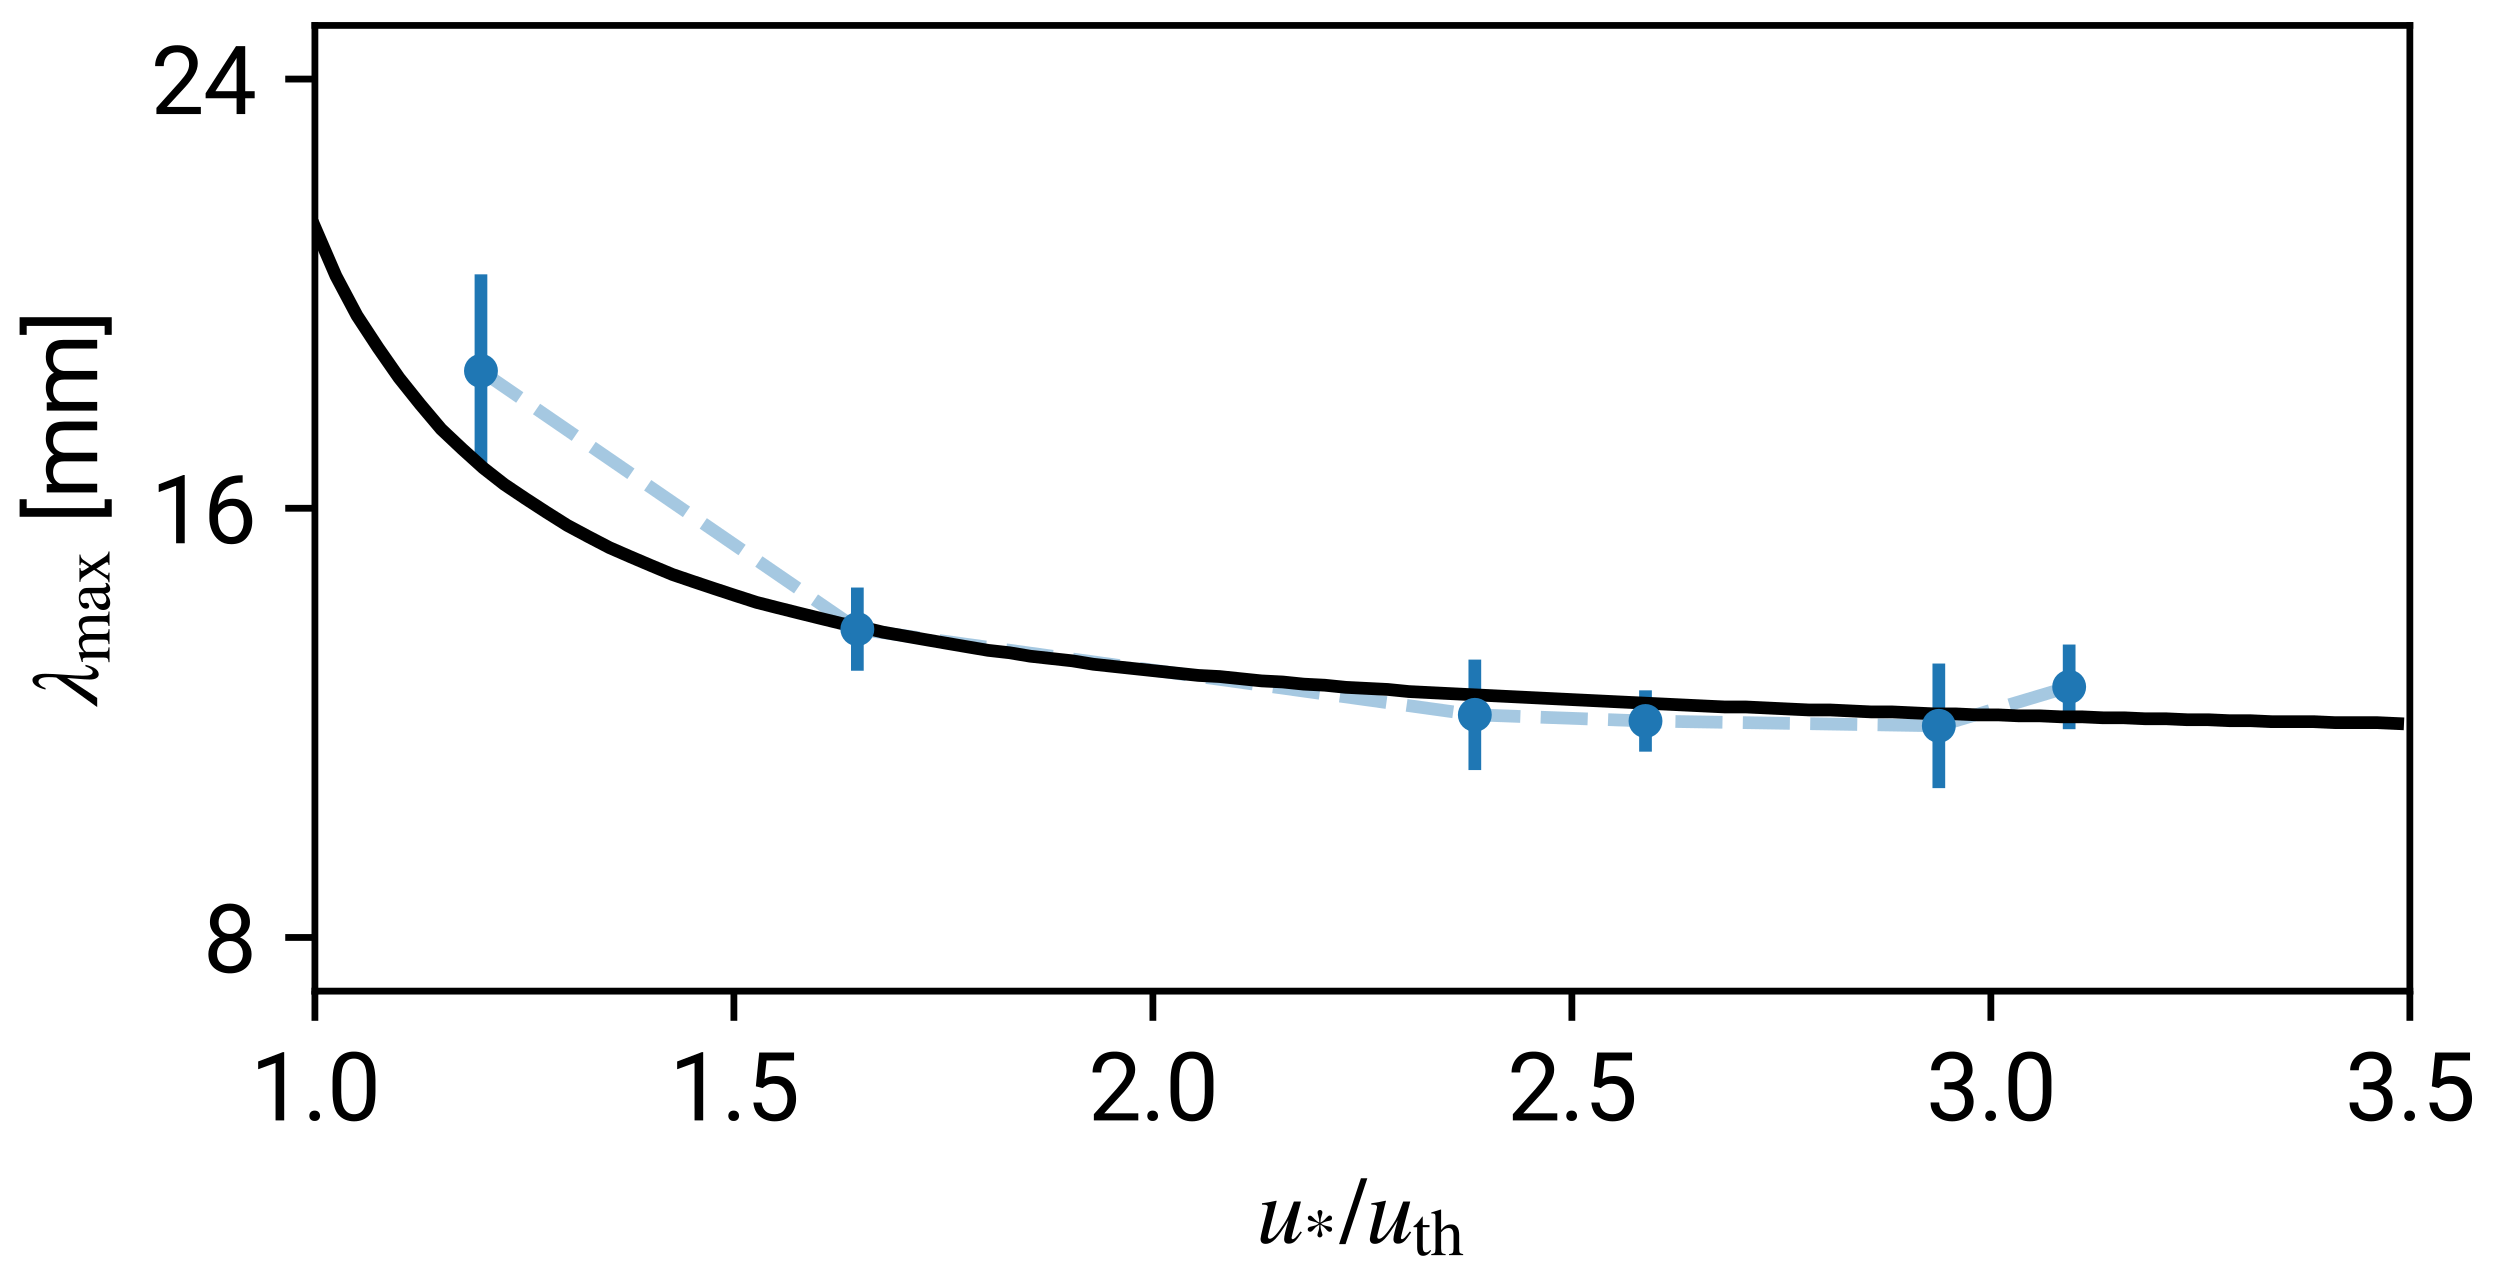 <?xml version='1.0' encoding='ASCII' standalone='yes'?>
<svg xmlns:xlink="http://www.w3.org/1999/xlink" xmlns="http://www.w3.org/2000/svg" width="589.773pt" height="303.75pt" viewBox="0 0 294.887 151.875" version="1.1">
 <defs>
  <style type="text/css">*{stroke-linejoin: round; stroke-linecap: butt}</style>
 </defs>
 <g id="figure_1">
  <g id="patch_1">
   <path d="M 0 151.875  L 294.887 151.875  L 294.887 0  L 0 0  z " style="fill: #ffffff"/>
  </g>
  <g id="axes_1">
   <g id="patch_2">
    <path d="M 37.145 116.906  L 284.253 116.906  L 284.253 3  L 37.145 3  z " style="fill: #ffffff"/>
   </g>
   <g id="matplotlib.axis_1">
    <g id="xtick_1">
     <g id="line2d_1">
      <defs>
       <path id="md2ccde5a4b" d="M 0 0  L 0 3.5  " style="stroke: #000000; stroke-width: 0.8"/>
      </defs>
      <g>
       <use xlink:href="#md2ccde5a4b" x="37.145" y="116.906" style="stroke: #000000; stroke-width: 0.8"/>
      </g>
     </g>
     <g id="text_1">
      <!-- 1.0 -->
      <g transform="translate(29.512 132.156) scale(0.11 -0.11)">
       <defs>
        <path id="Roboto-Regular-31" d="M 2278 4575  L 2278 0  L 1700 0  L 1700 3853  L 534 3428  L 534 3950  L 2188 4575  L 2278 4575  z " transform="scale(0.016)"/>
        <path id="Roboto-Regular-2e" d="M 450 306  Q 450 453 542 554  Q 634 656 809 656  Q 984 656 1076 554  Q 1169 453 1169 306  Q 1169 163 1076 62  Q 984 -38 809 -38  Q 634 -38 542 62  Q 450 163 450 306  z " transform="scale(0.016)"/>
        <path id="Roboto-Regular-30" d="M 3234 1944  Q 3234 825 2848 381  Q 2463 -63 1800 -63  Q 1156 -63 764 368  Q 372 800 359 1872  L 359 2638  Q 359 3753 750 4183  Q 1141 4613 1794 4613  Q 2447 4613 2834 4195  Q 3222 3778 3234 2709  L 3234 1944  z M 2653 2734  Q 2653 3503 2434 3822  Q 2216 4141 1794 4141  Q 1388 4141 1167 3831  Q 947 3522 941 2778  L 941 1850  Q 941 1088 1164 750  Q 1388 413 1800 413  Q 2222 413 2436 745  Q 2650 1078 2653 1825  L 2653 2734  z " transform="scale(0.016)"/>
       </defs>
       <use xlink:href="#Roboto-Regular-31"/>
       <use xlink:href="#Roboto-Regular-2e" x="56.201"/>
       <use xlink:href="#Roboto-Regular-30" x="82.568"/>
      </g>
     </g>
    </g>
    <g id="xtick_2">
     <g id="line2d_2">
      <g>
       <use xlink:href="#md2ccde5a4b" x="86.567" y="116.906" style="stroke: #000000; stroke-width: 0.8"/>
      </g>
     </g>
     <g id="text_2">
      <!-- 1.5 -->
      <g transform="translate(78.934 132.156) scale(0.11 -0.11)">
       <defs>
        <path id="Roboto-Regular-35" d="M 1109 2166  L 647 2284  L 875 4550  L 3209 4550  L 3209 4016  L 1366 4016  L 1228 2778  Q 1572 2975 1988 2975  Q 2616 2975 2980 2561  Q 3344 2147 3344 1450  Q 3344 797 2987 367  Q 2631 -63 1903 -63  Q 1350 -63 947 248  Q 544 559 481 1197  L 1031 1197  Q 1141 413 1903 413  Q 2313 413 2538 691  Q 2763 969 2763 1444  Q 2763 1872 2527 2164  Q 2291 2456 1853 2456  Q 1563 2456 1413 2378  Q 1263 2300 1109 2166  z " transform="scale(0.016)"/>
       </defs>
       <use xlink:href="#Roboto-Regular-31"/>
       <use xlink:href="#Roboto-Regular-2e" x="56.201"/>
       <use xlink:href="#Roboto-Regular-35" x="82.568"/>
      </g>
     </g>
    </g>
    <g id="xtick_3">
     <g id="line2d_3">
      <g>
       <use xlink:href="#md2ccde5a4b" x="135.988" y="116.906" style="stroke: #000000; stroke-width: 0.8"/>
      </g>
     </g>
     <g id="text_3">
      <!-- 2.0 -->
      <g transform="translate(128.355 132.156) scale(0.11 -0.11)">
       <defs>
        <path id="Roboto-Regular-32" d="M 3359 475  L 3359 0  L 381 0  L 381 416  L 1925 2134  Q 2306 2566 2439 2819  Q 2572 3072 2572 3328  Q 2572 3663 2364 3900  Q 2156 4138 1778 4138  Q 1322 4138 1097 3878  Q 872 3619 872 3213  L 294 3213  Q 294 3788 672 4200  Q 1050 4613 1778 4613  Q 2422 4613 2786 4278  Q 3150 3944 3150 3397  Q 3150 2997 2903 2592  Q 2656 2188 2297 1797  L 1078 475  L 3359 475  z " transform="scale(0.016)"/>
       </defs>
       <use xlink:href="#Roboto-Regular-32"/>
       <use xlink:href="#Roboto-Regular-2e" x="56.201"/>
       <use xlink:href="#Roboto-Regular-30" x="82.568"/>
      </g>
     </g>
    </g>
    <g id="xtick_4">
     <g id="line2d_4">
      <g>
       <use xlink:href="#md2ccde5a4b" x="185.41" y="116.906" style="stroke: #000000; stroke-width: 0.8"/>
      </g>
     </g>
     <g id="text_4">
      <!-- 2.5 -->
      <g transform="translate(177.777 132.156) scale(0.11 -0.11)">
       <use xlink:href="#Roboto-Regular-32"/>
       <use xlink:href="#Roboto-Regular-2e" x="56.201"/>
       <use xlink:href="#Roboto-Regular-35" x="82.568"/>
      </g>
     </g>
    </g>
    <g id="xtick_5">
     <g id="line2d_5">
      <g>
       <use xlink:href="#md2ccde5a4b" x="234.832" y="116.906" style="stroke: #000000; stroke-width: 0.8"/>
      </g>
     </g>
     <g id="text_5">
      <!-- 3.0 -->
      <g transform="translate(227.199 132.156) scale(0.11 -0.11)">
       <defs>
        <path id="Roboto-Regular-33" d="M 1222 2084  L 1222 2559  L 1647 2559  Q 2094 2563 2312 2784  Q 2531 3006 2531 3338  Q 2531 4138 1738 4138  Q 1369 4138 1141 3927  Q 913 3716 913 3359  L 334 3359  Q 334 3881 720 4247  Q 1106 4613 1738 4613  Q 2353 4613 2733 4286  Q 3113 3959 3113 3325  Q 3113 3072 2942 2784  Q 2772 2497 2397 2338  Q 2850 2191 3015 1884  Q 3181 1578 3181 1269  Q 3181 631 2768 284  Q 2356 -63 1741 -63  Q 1147 -63 722 267  Q 297 597 297 1203  L 875 1203  Q 875 844 1108 628  Q 1341 413 1741 413  Q 2138 413 2369 622  Q 2600 831 2600 1256  Q 2600 1681 2337 1882  Q 2075 2084 1634 2084  L 1222 2084  z " transform="scale(0.016)"/>
       </defs>
       <use xlink:href="#Roboto-Regular-33"/>
       <use xlink:href="#Roboto-Regular-2e" x="56.201"/>
       <use xlink:href="#Roboto-Regular-30" x="82.568"/>
      </g>
     </g>
    </g>
    <g id="xtick_6">
     <g id="line2d_6">
      <g>
       <use xlink:href="#md2ccde5a4b" x="284.253" y="116.906" style="stroke: #000000; stroke-width: 0.8"/>
      </g>
     </g>
     <g id="text_6">
      <!-- 3.5 -->
      <g transform="translate(276.621 132.156) scale(0.11 -0.11)">
       <use xlink:href="#Roboto-Regular-33"/>
       <use xlink:href="#Roboto-Regular-2e" x="56.201"/>
       <use xlink:href="#Roboto-Regular-35" x="82.568"/>
      </g>
     </g>
    </g>
    <g id="text_7">
     <!-- $u_{*}/u_{\rm th}$ -->
     <g transform="translate(148.214 146.64) scale(0.11 -0.11)">
      <defs>
       <path id="STIXGeneral-Italic-75" d="M 2950 762  L 3040 704  Q 2733 237 2560 89  Q 2387 -58 2157 -58  Q 1850 -58 1850 250  Q 1850 538 2138 1510  Q 1568 576 1257 253  Q 947 -70 608 -70  Q 269 -70 269 269  Q 269 384 442 1088  L 666 1978  Q 755 2349 755 2406  Q 755 2483 684 2521  Q 614 2560 365 2560  L 365 2650  Q 806 2701 1325 2822  L 1350 2803  L 781 531  Q 762 474 762 429  Q 762 269 890 269  Q 1178 269 1798 1210  Q 2010 1530 2128 1795  Q 2246 2061 2502 2765  L 2976 2765  L 2470 851  Q 2349 390 2349 352  Q 2349 243 2419 243  Q 2496 243 2605 345  Q 2714 448 2950 762  z " transform="scale(0.016)"/>
       <path id="STIXGeneral-Regular-2a" d="M 1715 3014  L 1773 2976  Q 2010 2822 2387 2758  Q 2605 2726 2688 2665  Q 2771 2605 2771 2483  Q 2771 2374 2707 2304  Q 2643 2234 2541 2234  Q 2381 2234 2157 2515  Q 2010 2694 1715 2886  L 1664 2918  L 1664 2861  Q 1664 2502 1792 2157  Q 1850 1997 1850 1946  Q 1850 1850 1770 1773  Q 1690 1696 1594 1696  Q 1504 1696 1433 1766  Q 1363 1837 1363 1926  Q 1363 2016 1440 2227  Q 1542 2502 1542 2861  L 1542 2918  Q 1286 2758 1210 2688  Q 1133 2611 947 2400  Q 806 2240 672 2240  Q 563 2240 499 2304  Q 435 2368 435 2470  Q 435 2592 528 2656  Q 621 2720 838 2758  Q 1062 2803 1180 2848  Q 1299 2893 1498 3014  Q 1222 3181 877 3251  Q 640 3302 544 3366  Q 448 3430 448 3546  Q 448 3648 505 3715  Q 563 3782 659 3782  Q 787 3782 973 3578  Q 1242 3277 1542 3110  L 1542 3194  Q 1542 3456 1446 3776  Q 1376 3987 1376 4109  Q 1376 4198 1443 4262  Q 1510 4326 1606 4326  Q 1702 4326 1772 4259  Q 1843 4192 1843 4096  Q 1843 3994 1773 3795  Q 1664 3507 1664 3264  L 1664 3110  Q 1882 3238 2035 3379  Q 2067 3411 2153 3504  Q 2240 3597 2291 3648  Q 2342 3699 2409 3747  Q 2477 3795 2528 3795  Q 2637 3795 2701 3728  Q 2765 3661 2765 3552  Q 2765 3424 2691 3363  Q 2618 3302 2432 3277  Q 2074 3219 1715 3014  z " transform="scale(0.016)"/>
       <path id="STIXGeneral-Regular-2f" d="M 1837 4326  L 378 -90  L -58 -90  L 1408 4326  L 1837 4326  z " transform="scale(0.016)"/>
       <path id="STIXGeneral-Regular-74" d="M 1702 493  L 1786 422  Q 1478 -64 1011 -64  Q 448 -64 448 749  L 448 2675  L 109 2675  Q 83 2694 83 2720  Q 83 2771 192 2842  Q 435 2982 813 3526  Q 826 3546 874 3606  Q 922 3667 941 3706  Q 986 3706 986 3622  L 986 2880  L 1632 2880  L 1632 2675  L 986 2675  L 986 845  Q 986 538 1062 403  Q 1139 269 1318 269  Q 1510 269 1702 493  z " transform="scale(0.016)"/>
       <path id="STIXGeneral-Regular-68" d="M 3117 0  L 1760 0  L 1760 96  Q 2042 128 2118 224  Q 2195 320 2195 653  L 2195 1920  Q 2195 2598 1722 2598  Q 1530 2598 1370 2508  Q 1210 2419 1005 2195  L 1005 653  Q 1005 320 1081 224  Q 1158 128 1440 96  L 1440 0  L 58 0  L 58 96  Q 333 134 400 224  Q 467 314 467 653  L 467 3667  Q 467 3872 406 3933  Q 346 3994 141 3994  Q 83 3994 64 3987  L 64 4090  L 237 4141  Q 730 4288 973 4371  L 1005 4352  L 1005 2406  Q 1229 2694 1446 2819  Q 1664 2944 1946 2944  Q 2733 2944 2733 1926  L 2733 653  Q 2733 320 2793 233  Q 2854 147 3117 96  L 3117 0  z " transform="scale(0.016)"/>
      </defs>
      <use xlink:href="#STIXGeneral-Italic-75" transform="translate(0 0.406)"/>
      <use xlink:href="#STIXGeneral-Regular-2a" transform="translate(50 -12.822) scale(0.7)"/>
      <use xlink:href="#STIXGeneral-Regular-2f" transform="translate(89.409 0.406)"/>
      <use xlink:href="#STIXGeneral-Italic-75" transform="translate(117.209 0.406)"/>
      <use xlink:href="#STIXGeneral-Regular-74" transform="translate(167.209 -12.822) scale(0.7)"/>
      <use xlink:href="#STIXGeneral-Regular-68" transform="translate(186.669 -12.822) scale(0.7)"/>
     </g>
    </g>
   </g>
   <g id="matplotlib.axis_2">
    <g id="ytick_1">
     <g id="line2d_7">
      <defs>
       <path id="m036a87a6f2" d="M 0 0  L -3.5 0  " style="stroke: #000000; stroke-width: 0.8"/>
      </defs>
      <g>
       <use xlink:href="#m036a87a6f2" x="37.145" y="110.578" style="stroke: #000000; stroke-width: 0.8"/>
      </g>
     </g>
     <g id="text_8">
      <!-- 8 -->
      <g transform="translate(23.963 114.703) scale(0.11 -0.11)">
       <defs>
        <path id="Roboto-Regular-38" d="M 3244 1231  Q 3244 606 2826 271  Q 2409 -63 1796 -63  Q 1184 -63 767 271  Q 350 606 350 1231  Q 350 1613 554 1905  Q 759 2197 1109 2347  Q 806 2494 629 2762  Q 453 3031 453 3366  Q 453 3963 833 4288  Q 1213 4613 1794 4613  Q 2378 4613 2758 4288  Q 3138 3963 3138 3366  Q 3138 3028 2956 2761  Q 2775 2494 2472 2347  Q 2825 2197 3034 1903  Q 3244 1609 3244 1231  z M 2559 3356  Q 2559 3697 2346 3917  Q 2134 4138 1793 4138  Q 1453 4138 1243 3927  Q 1034 3716 1034 3356  Q 1034 3003 1243 2790  Q 1453 2578 1797 2578  Q 2138 2578 2348 2790  Q 2559 3003 2559 3356  z M 2663 1244  Q 2663 1625 2420 1865  Q 2178 2106 1791 2106  Q 1394 2106 1161 1865  Q 928 1625 928 1244  Q 928 850 1161 631  Q 1394 413 1797 413  Q 2200 413 2431 631  Q 2663 850 2663 1244  z " transform="scale(0.016)"/>
       </defs>
       <use xlink:href="#Roboto-Regular-38"/>
      </g>
     </g>
    </g>
    <g id="ytick_2">
     <g id="line2d_8">
      <g>
       <use xlink:href="#m036a87a6f2" x="37.145" y="59.953" style="stroke: #000000; stroke-width: 0.8"/>
      </g>
     </g>
     <g id="text_9">
      <!-- 16 -->
      <g transform="translate(17.78 64.078) scale(0.11 -0.11)">
       <defs>
        <path id="Roboto-Regular-36" d="M 3291 1484  Q 3291 838 2930 387  Q 2569 -63 1878 -63  Q 1388 -63 1063 198  Q 738 459 577 861  Q 416 1263 416 1684  L 416 1956  Q 416 2597 595 3194  Q 775 3791 1247 4173  Q 1719 4556 2597 4556  L 2647 4556  L 2647 4066  Q 2041 4066 1705 3853  Q 1369 3641 1205 3302  Q 1041 2963 1006 2575  Q 1369 2984 1984 2984  Q 2438 2984 2727 2765  Q 3016 2547 3153 2201  Q 3291 1856 3291 1484  z M 997 1666  Q 997 1059 1267 737  Q 1538 416 1878 416  Q 2278 416 2498 708  Q 2719 1000 2719 1456  Q 2719 1863 2516 2184  Q 2313 2506 1891 2506  Q 1588 2506 1341 2325  Q 1094 2144 997 1884  L 997 1666  z " transform="scale(0.016)"/>
       </defs>
       <use xlink:href="#Roboto-Regular-31"/>
       <use xlink:href="#Roboto-Regular-36" x="56.201"/>
      </g>
     </g>
    </g>
    <g id="ytick_3">
     <g id="line2d_9">
      <g>
       <use xlink:href="#m036a87a6f2" x="37.145" y="9.328" style="stroke: #000000; stroke-width: 0.8"/>
      </g>
     </g>
     <g id="text_10">
      <!-- 24 -->
      <g transform="translate(17.78 13.453) scale(0.11 -0.11)">
       <defs>
        <path id="Roboto-Regular-34" d="M 166 1397  L 2203 4550  L 2819 4550  L 2819 1531  L 3453 1531  L 3453 1056  L 2819 1056  L 2819 0  L 2241 0  L 2241 1056  L 166 1056  L 166 1397  z M 822 1531  L 2241 1531  L 2241 3766  L 2169 3638  L 822 1531  z " transform="scale(0.016)"/>
       </defs>
       <use xlink:href="#Roboto-Regular-32"/>
       <use xlink:href="#Roboto-Regular-34" x="56.201"/>
      </g>
     </g>
    </g>
    <g id="text_11">
     <!-- $\lambda_{\rm max}$ [mm] -->
     <g transform="translate(11.546 83.273) rotate(-90) scale(0.11 -0.11)">
      <defs>
       <path id="STIXGeneral-Italic-3bb" d="M 2656 787  L 2758 787  Q 2560 -102 2112 -102  Q 1965 -102 1869 48  Q 1773 198 1773 499  Q 1773 672 1789 889  Q 1805 1107 1833 1446  Q 1862 1786 1875 2016  L 538 0  L -77 0  L 1907 2739  Q 1933 2970 1933 3245  Q 1933 3936 1619 3936  Q 1530 3936 1408 3821  Q 1286 3706 1203 3462  L 1101 3462  Q 1312 4339 1747 4339  Q 1926 4339 2041 4115  Q 2157 3891 2157 3475  Q 2157 3040 2093 2192  Q 2029 1344 2029 941  Q 2029 602 2089 451  Q 2150 301 2291 301  Q 2483 301 2656 787  z " transform="scale(0.016)"/>
       <path id="STIXGeneral-Regular-6d" d="M 4960 0  L 3565 0  L 3565 96  Q 3834 122 3907 208  Q 3981 294 3981 576  L 3981 1894  Q 3981 2278 3869 2444  Q 3757 2611 3488 2611  Q 3264 2611 3107 2521  Q 2950 2432 2803 2221  L 2803 608  Q 2803 301 2896 201  Q 2989 102 3264 96  L 3264 0  L 1830 0  L 1830 96  Q 2112 115 2189 188  Q 2266 262 2266 550  L 2266 1901  Q 2266 2611 1850 2611  Q 1670 2611 1468 2531  Q 1267 2451 1171 2336  Q 1088 2240 1088 2227  L 1088 448  Q 1088 243 1177 176  Q 1267 109 1523 96  L 1523 0  L 102 0  L 102 96  Q 371 102 460 195  Q 550 288 550 563  L 550 2150  Q 550 2387 499 2480  Q 448 2573 326 2573  Q 230 2573 122 2547  L 122 2656  Q 557 2778 1011 2944  L 1062 2925  L 1062 2451  L 1075 2451  Q 1363 2752 1584 2848  Q 1805 2944 2054 2944  Q 2560 2944 2733 2406  Q 3232 2944 3776 2944  Q 4518 2944 4518 1792  L 4518 493  Q 4518 282 4582 202  Q 4646 122 4794 109  L 4960 96  L 4960 0  z " transform="scale(0.016)"/>
       <path id="STIXGeneral-Regular-61" d="M 2829 422  L 2829 243  Q 2586 -64 2253 -64  Q 1888 -64 1843 403  L 1837 403  Q 1427 -64 909 -64  Q 608 -64 422 112  Q 237 288 237 602  Q 237 1050 685 1350  Q 992 1555 1837 1869  L 1837 2214  Q 1837 2502 1699 2646  Q 1562 2790 1338 2790  Q 1146 2790 1018 2697  Q 890 2605 890 2477  Q 890 2419 909 2348  Q 928 2278 928 2208  Q 928 2112 841 2029  Q 755 1946 634 1946  Q 525 1946 441 2029  Q 358 2112 358 2240  Q 358 2547 685 2752  Q 986 2944 1421 2944  Q 1939 2944 2176 2656  Q 2291 2522 2323 2384  Q 2355 2246 2355 1946  L 2355 723  Q 2355 301 2554 301  Q 2682 301 2829 422  z M 1837 813  L 1837 1715  Q 1248 1510 1018 1293  Q 800 1094 800 800  Q 800 557 921 432  Q 1043 307 1242 307  Q 1453 307 1613 410  Q 1747 506 1792 589  Q 1837 672 1837 813  z " transform="scale(0.016)"/>
       <path id="STIXGeneral-Regular-78" d="M 3066 0  L 1779 0  L 1779 96  Q 1939 109 1987 137  Q 2035 166 2035 250  Q 2035 307 1997 365  L 1414 1261  L 909 474  Q 781 275 781 211  Q 781 96 1037 96  L 1037 0  L 109 0  L 109 96  Q 269 109 355 169  Q 442 230 576 422  L 1306 1478  L 704 2400  Q 557 2624 454 2704  Q 352 2784 211 2784  L 154 2784  L 154 2880  L 1478 2880  L 1478 2784  Q 1203 2778 1203 2643  Q 1203 2509 1498 2074  Q 1581 1958 1587 1946  Q 1619 1990 1779 2227  Q 1811 2285 1856 2349  Q 1901 2413 1923 2451  Q 1946 2490 1971 2528  Q 1997 2566 2006 2595  Q 2016 2624 2016 2643  Q 2016 2765 1760 2784  L 1760 2880  L 2771 2880  L 2771 2784  Q 2445 2771 2253 2502  L 1722 1734  L 2541 480  Q 2790 96 3066 96  L 3066 0  z " transform="scale(0.016)"/>
       <path id="Roboto-Regular-20" transform="scale(0.016)"/>
       <path id="Roboto-Regular-5b" d="M 1634 5200  L 1634 4725  L 1038 4725  L 1038 -500  L 1634 -500  L 1634 -975  L 459 -975  L 459 5200  L 1634 5200  z " transform="scale(0.016)"/>
       <path id="Roboto-Regular-6d" d="M 1794 2956  Q 1225 2956 1016 2478  L 1016 0  L 434 0  L 434 3381  L 984 3381  L 1000 3013  Q 1366 3444 2000 3444  Q 2325 3444 2579 3314  Q 2834 3184 2969 2900  Q 3138 3144 3408 3294  Q 3678 3444 4044 3444  Q 4588 3444 4883 3153  Q 5178 2863 5178 2222  L 5178 0  L 4597 0  L 4597 2228  Q 4597 2653 4401 2804  Q 4206 2956 3875 2956  Q 3525 2956 3325 2748  Q 3125 2541 3094 2244  L 3094 0  L 2516 0  L 2516 2225  Q 2516 2622 2319 2789  Q 2122 2956 1794 2956  z " transform="scale(0.016)"/>
       <path id="Roboto-Regular-5d" d="M 31 4725  L 31 5200  L 1213 5200  L 1213 -975  L 31 -975  L 31 -500  L 631 -500  L 631 4725  L 31 4725  z " transform="scale(0.016)"/>
      </defs>
      <use xlink:href="#STIXGeneral-Italic-3bb" transform="translate(0 0.75)"/>
      <use xlink:href="#STIXGeneral-Regular-6d" transform="translate(45.8 -12.478) scale(0.7)"/>
      <use xlink:href="#STIXGeneral-Regular-61" transform="translate(100.26 -12.478) scale(0.7)"/>
      <use xlink:href="#STIXGeneral-Regular-78" transform="translate(131.34 -12.478) scale(0.7)"/>
      <use xlink:href="#Roboto-Regular-20" transform="translate(170.749 0.75)"/>
      <use xlink:href="#Roboto-Regular-5b" transform="translate(195.554 0.75)"/>
      <use xlink:href="#Roboto-Regular-6d" transform="translate(222.068 0.75)"/>
      <use xlink:href="#Roboto-Regular-6d" transform="translate(309.763 0.75)"/>
      <use xlink:href="#Roboto-Regular-5d" transform="translate(397.458 0.75)"/>
     </g>
    </g>
   </g>
   <g id="LineCollection_1">
    <path d="M 56.732 55.136  L 56.732 32.355  " clip-path="url(#p820f9795f5)" style="fill: none; stroke: #1f77b4; stroke-width: 1.5"/>
    <path d="M 101.129 79.117  L 101.129 69.301  " clip-path="url(#p820f9795f5)" style="fill: none; stroke: #1f77b4; stroke-width: 1.5"/>
    <path d="M 173.963 90.83  L 173.963 77.803  " clip-path="url(#p820f9795f5)" style="fill: none; stroke: #1f77b4; stroke-width: 1.5"/>
    <path d="M 194.095 88.661  L 194.095 81.43  " clip-path="url(#p820f9795f5)" style="fill: none; stroke: #1f77b4; stroke-width: 1.5"/>
    <path d="M 228.694 92.967  L 228.694 78.263  " clip-path="url(#p820f9795f5)" style="fill: none; stroke: #1f77b4; stroke-width: 1.5"/>
    <path d="M 244.067 86.012  L 244.067 76.028  " clip-path="url(#p820f9795f5)" style="fill: none; stroke: #1f77b4; stroke-width: 1.5"/>
   </g>
   <g id="line2d_10">
    <path d="M 56.732 43.746  L 101.129 74.209  L 173.963 84.317  L 194.095 85.046  L 228.694 85.615  L 244.067 81.02  " clip-path="url(#p820f9795f5)" style="fill: none; stroke-dasharray: 5.55,2.4; stroke-dashoffset: 0; stroke: #1f77b4; stroke-opacity: 0.4; stroke-width: 1.5"/>
   </g>
   <g id="line2d_11">
    <path d="M 37.145 26.814  L 39.626 32.555  L 42.108 37.227  L 44.589 41.01  L 47.071 44.57  L 49.552 47.673  L 52.034 50.615  L 54.515 52.953  L 56.997 55.194  L 59.478 57.134  L 61.96 58.799  L 64.441 60.411  L 66.923 61.974  L 69.404 63.302  L 71.886 64.595  L 74.367 65.677  L 76.849 66.734  L 79.33 67.768  L 81.812 68.613  L 84.293 69.443  L 86.775 70.258  L 89.256 71.058  L 91.738 71.689  L 94.219 72.31  L 96.701 72.923  L 99.182 73.528  L 101.664 73.976  L 104.145 74.567  L 106.627 75.004  L 109.108 75.437  L 111.59 75.866  L 114.071 76.291  L 116.553 76.711  L 119.034 76.989  L 121.516 77.402  L 123.997 77.676  L 126.479 77.947  L 128.96 78.352  L 131.442 78.619  L 133.923 78.884  L 136.405 79.148  L 138.886 79.41  L 141.368 79.671  L 143.849 79.801  L 146.331 80.059  L 148.812 80.315  L 151.294 80.442  L 153.775 80.696  L 156.257 80.823  L 158.738 81.074  L 161.22 81.2  L 163.701 81.324  L 166.183 81.573  L 168.664 81.697  L 171.146 81.82  L 173.627 81.943  L 176.109 82.065  L 178.59 82.187  L 181.072 82.309  L 183.553 82.43  L 186.035 82.551  L 188.516 82.672  L 190.998 82.792  L 193.479 82.912  L 195.961 83.032  L 198.442 83.151  L 200.924 83.27  L 203.405 83.388  L 205.887 83.388  L 208.368 83.506  L 210.85 83.624  L 213.331 83.741  L 215.813 83.741  L 218.294 83.858  L 220.776 83.975  L 223.257 83.975  L 225.739 84.091  L 228.22 84.207  L 230.702 84.207  L 233.183 84.323  L 235.665 84.323  L 238.146 84.438  L 240.628 84.438  L 243.109 84.553  L 245.591 84.553  L 248.072 84.668  L 250.554 84.668  L 253.035 84.782  L 255.517 84.782  L 257.998 84.896  L 260.48 84.896  L 262.961 85.009  L 265.443 85.009  L 267.924 85.123  L 270.406 85.123  L 272.887 85.123  L 275.369 85.235  L 277.85 85.235  L 280.332 85.235  L 282.813 85.348  " clip-path="url(#p820f9795f5)" style="fill: none; stroke: #000000; stroke-width: 1.5; stroke-linecap: square"/>
   </g>
   <g id="line2d_12">
    <defs>
     <path id="mf0b2738a05" d="M 0 1.5  C 0.398 1.5 0.779 1.342 1.061 1.061  C 1.342 0.779 1.5 0.398 1.5 0  C 1.5 -0.398 1.342 -0.779 1.061 -1.061  C 0.779 -1.342 0.398 -1.5 0 -1.5  C -0.398 -1.5 -0.779 -1.342 -1.061 -1.061  C -1.342 -0.779 -1.5 -0.398 -1.5 0  C -1.5 0.398 -1.342 0.779 -1.061 1.061  C -0.779 1.342 -0.398 1.5 0 1.5  z " style="stroke: #1f77b4"/>
    </defs>
    <g clip-path="url(#p820f9795f5)">
     <use xlink:href="#mf0b2738a05" x="56.732" y="43.746" style="fill: #1f77b4; stroke: #1f77b4"/>
     <use xlink:href="#mf0b2738a05" x="101.129" y="74.209" style="fill: #1f77b4; stroke: #1f77b4"/>
     <use xlink:href="#mf0b2738a05" x="173.963" y="84.317" style="fill: #1f77b4; stroke: #1f77b4"/>
     <use xlink:href="#mf0b2738a05" x="194.095" y="85.046" style="fill: #1f77b4; stroke: #1f77b4"/>
     <use xlink:href="#mf0b2738a05" x="228.694" y="85.615" style="fill: #1f77b4; stroke: #1f77b4"/>
     <use xlink:href="#mf0b2738a05" x="244.067" y="81.02" style="fill: #1f77b4; stroke: #1f77b4"/>
    </g>
   </g>
   <g id="patch_3">
    <path d="M 37.145 116.906  L 37.145 3  " style="fill: none; stroke: #000000; stroke-width: 0.8; stroke-linejoin: miter; stroke-linecap: square"/>
   </g>
   <g id="patch_4">
    <path d="M 284.253 116.906  L 284.253 3  " style="fill: none; stroke: #000000; stroke-width: 0.8; stroke-linejoin: miter; stroke-linecap: square"/>
   </g>
   <g id="patch_5">
    <path d="M 37.145 116.906  L 284.253 116.906  " style="fill: none; stroke: #000000; stroke-width: 0.8; stroke-linejoin: miter; stroke-linecap: square"/>
   </g>
   <g id="patch_6">
    <path d="M 37.145 3  L 284.253 3  " style="fill: none; stroke: #000000; stroke-width: 0.8; stroke-linejoin: miter; stroke-linecap: square"/>
   </g>
  </g>
 </g>
 <defs>
  <clipPath id="p820f9795f5">
   <rect x="37.145" y="3" width="247.109" height="113.906"/>
  </clipPath>
 </defs>
</svg>
